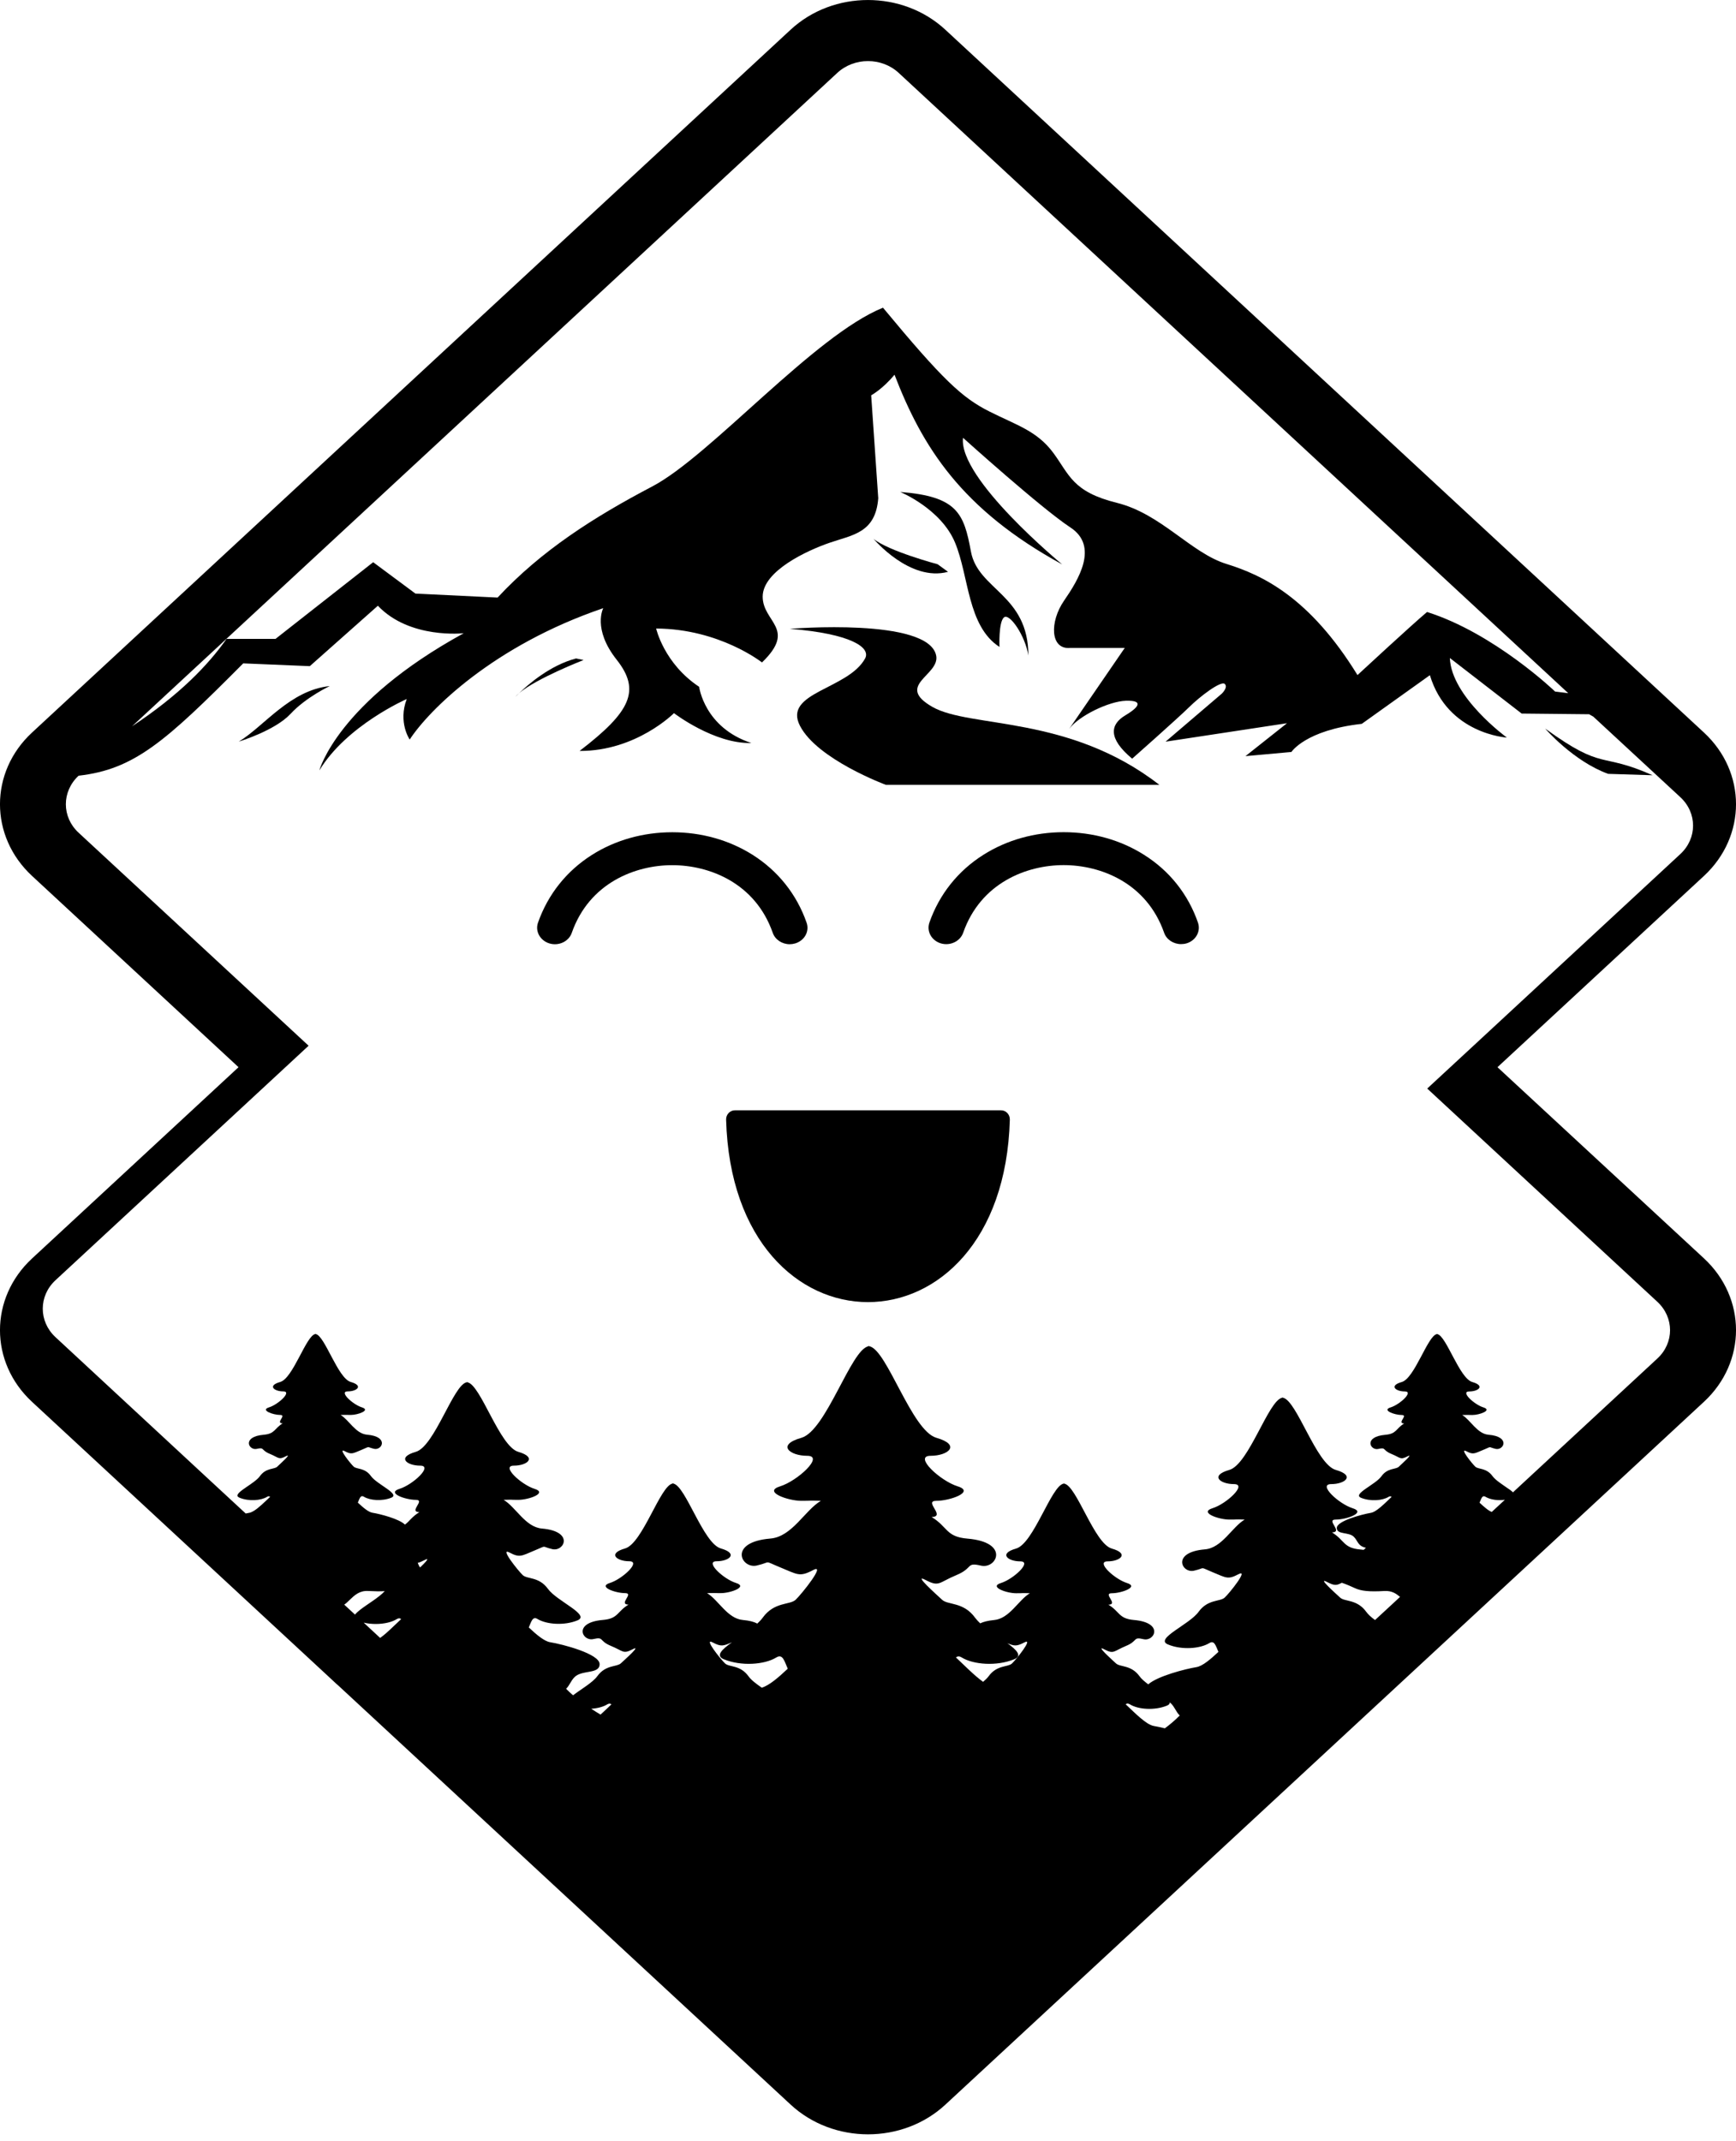<svg fill="none" height="37" viewBox="0 0 30 37" width="30" xmlns="http://www.w3.org/2000/svg">
    <path
        d="M4.126 12.815C4.126 12.815 4.753 12.625 5.021 12.335C5.289 12.046 5.699 11.855 5.699 11.855C5.009 11.926 4.561 12.554 4.126 12.815Z"
        fill="black" />
    <path
        d="M9.955 11.378C9.509 11.494 9.128 11.826 8.973 11.976C9.272 11.721 10.085 11.405 10.085 11.405L9.955 11.378Z"
        fill="black" />
    <path
        d="M8.899 12.05C8.899 12.05 8.925 12.021 8.972 11.976C8.944 12 8.918 12.025 8.899 12.05Z"
        fill="black" />
    <path
        d="M16.383 9.881L16.203 9.75C16.203 9.75 15.358 9.525 15.097 9.312C15.097 9.312 15.723 10.059 16.383 9.881Z"
        fill="black" />
    <path
        d="M16.504 9.376C16.747 9.959 16.716 10.818 17.272 11.179C17.272 11.179 17.254 10.752 17.349 10.669C17.445 10.586 17.72 10.989 17.771 11.327C17.771 10.272 16.902 10.195 16.779 9.532C16.658 8.869 16.542 8.578 15.557 8.501C15.558 8.501 16.262 8.792 16.504 9.376Z"
        fill="black" />
    <path
        d="M27.79 13.372L28.558 13.396C27.643 12.988 27.727 13.333 26.703 12.59C26.702 12.59 27.188 13.153 27.79 13.372Z"
        fill="black" />
    <path
        d="M14.95 11.378C14.656 11.915 13.524 11.962 13.825 12.543C14.125 13.124 15.309 13.562 15.309 13.562H20.035C18.472 12.348 16.763 12.589 16.111 12.214C15.458 11.839 16.247 11.669 16.178 11.327C16.043 10.667 13.649 10.866 13.649 10.866C14.716 10.951 15.051 11.192 14.95 11.378Z"
        fill="black" />
    <path
        d="M25.878 18.441L29.446 15.136C30.185 14.451 30.185 13.342 29.446 12.658L16.337 0.514C15.598 -0.171 14.4 -0.171 13.662 0.514L0.554 12.658C-0.185 13.342 -0.185 14.451 0.554 15.136L4.122 18.441L0.554 21.746C-0.185 22.431 -0.185 23.54 0.554 24.224L5.637 28.933L5.808 29.092L5.85 29.129L13.663 36.367C14.402 37.052 15.6 37.052 16.338 36.367L26.165 27.263L27.004 26.486L29.446 24.223C30.185 23.538 30.185 22.429 29.446 21.744L25.878 18.441ZM14.47 1.259C14.763 0.988 15.237 0.988 15.53 1.259L27.101 11.978L26.874 11.95C26.874 11.95 25.826 10.943 24.661 10.575C24.393 10.8 23.459 11.665 23.459 11.665C22.627 10.314 21.808 9.935 21.195 9.745C20.58 9.555 20.069 8.88 19.301 8.689C18.533 8.499 18.481 8.203 18.201 7.824C17.919 7.445 17.574 7.35 17.101 7.112C16.628 6.875 16.295 6.567 15.259 5.317C14.069 5.797 12.277 7.878 11.273 8.405C10.269 8.932 9.354 9.513 8.599 10.326L7.179 10.257L6.449 9.715L4.761 11.04H3.915C3.596 11.493 3.1 12.009 2.281 12.551L14.47 1.259ZM12.509 28.672C12.811 28.796 13.214 28.765 13.415 28.641C13.528 28.571 13.556 28.707 13.613 28.835C13.455 28.984 13.294 29.124 13.164 29.163C13.071 29.098 12.982 29.032 12.935 28.966C12.792 28.767 12.602 28.811 12.531 28.745C12.459 28.679 12.149 28.292 12.316 28.381C12.462 28.458 12.498 28.443 12.649 28.379C12.473 28.504 12.36 28.612 12.509 28.672ZM17.526 28.672C17.669 28.614 17.572 28.513 17.41 28.395C17.529 28.445 17.57 28.45 17.702 28.381C17.869 28.292 17.559 28.679 17.488 28.745C17.417 28.811 17.227 28.767 17.084 28.966C17.061 28.997 17.027 29.03 16.989 29.062C16.837 28.953 16.669 28.78 16.52 28.641C16.546 28.619 16.576 28.614 16.62 28.641C16.821 28.765 17.224 28.796 17.526 28.672ZM20.166 29.473C20.203 29.458 20.217 29.439 20.215 29.416C20.223 29.422 20.23 29.428 20.236 29.435C20.305 29.504 20.324 29.584 20.387 29.643C20.314 29.718 20.226 29.794 20.13 29.865C20.054 29.846 19.987 29.833 19.941 29.825C19.806 29.802 19.614 29.6 19.453 29.45C19.472 29.434 19.492 29.431 19.525 29.45C19.666 29.539 19.951 29.561 20.166 29.473ZM23.669 27.918C23.646 27.896 23.628 27.875 23.611 27.853C23.452 27.632 23.241 27.68 23.161 27.608C23.082 27.535 22.751 27.24 22.936 27.338C23.064 27.405 23.101 27.396 23.188 27.35C23.273 27.378 23.355 27.416 23.415 27.443C23.52 27.492 23.661 27.508 23.924 27.492C23.991 27.488 24.045 27.501 24.093 27.524C24.13 27.543 24.163 27.567 24.194 27.594L24.075 27.705L23.762 27.994C23.729 27.97 23.696 27.943 23.669 27.918ZM25.675 26.06C25.64 26.032 25.605 26 25.568 25.966C25.598 25.9 25.613 25.828 25.672 25.865C25.713 25.889 25.768 25.908 25.83 25.916C25.885 25.924 25.946 25.924 26.006 25.916L25.779 26.126C25.746 26.113 25.711 26.09 25.675 26.06ZM10.378 29.628C10.326 29.597 10.272 29.563 10.217 29.527C10.326 29.52 10.427 29.493 10.494 29.451C10.525 29.433 10.547 29.435 10.566 29.451C10.506 29.507 10.443 29.57 10.378 29.628ZM6.285 28.039C6.354 28.055 6.425 28.062 6.495 28.062C6.637 28.062 6.771 28.031 6.856 27.978C6.89 27.958 6.913 27.961 6.932 27.978C6.848 28.056 6.757 28.147 6.669 28.224C6.635 28.253 6.602 28.28 6.569 28.303L6.285 28.039ZM7.259 27.086C7.243 27.064 7.231 27.038 7.219 27.005C7.249 27 7.282 26.986 7.33 26.961C7.443 26.901 7.356 26.993 7.259 27.086ZM6.649 27.494C6.548 27.605 6.351 27.718 6.227 27.814C6.187 27.845 6.154 27.875 6.135 27.9L5.949 27.728C5.983 27.705 6.013 27.675 6.045 27.644C6.126 27.566 6.213 27.482 6.366 27.492C6.48 27.498 6.573 27.5 6.649 27.494ZM28.641 23.475L26.175 25.76L26.147 25.787C26.122 25.764 26.089 25.738 26.049 25.713C25.958 25.649 25.843 25.576 25.793 25.508C25.688 25.361 25.548 25.393 25.496 25.345C25.443 25.296 25.214 25.012 25.338 25.076C25.46 25.141 25.478 25.117 25.636 25.052C25.793 24.987 25.706 25.004 25.846 25.036C25.986 25.068 26.109 24.824 25.723 24.792C25.527 24.776 25.412 24.537 25.268 24.451C25.401 24.447 25.322 24.451 25.443 24.451C25.566 24.451 25.793 24.37 25.636 24.32C25.478 24.272 25.231 24.044 25.39 24.044C25.548 24.044 25.671 23.947 25.443 23.881C25.219 23.817 24.995 23.082 24.838 23.053V23.051C24.837 23.051 24.835 23.052 24.834 23.052C24.832 23.052 24.831 23.051 24.83 23.051V23.053C24.672 23.08 24.448 23.816 24.224 23.881C23.997 23.945 24.119 24.044 24.277 24.044C24.435 24.044 24.189 24.272 24.03 24.32C23.873 24.369 24.101 24.451 24.223 24.451C24.345 24.451 24.131 24.593 24.266 24.598C24.121 24.684 24.138 24.776 23.942 24.793C23.555 24.826 23.679 25.07 23.819 25.037C23.959 25.005 23.886 25.059 24.044 25.123C24.203 25.188 24.196 25.231 24.32 25.167C24.443 25.102 24.223 25.296 24.172 25.346C24.119 25.395 23.978 25.362 23.873 25.509C23.768 25.656 23.363 25.818 23.521 25.882C23.68 25.947 23.89 25.931 23.995 25.866C24.018 25.851 24.035 25.854 24.048 25.866C23.931 25.977 23.788 26.126 23.688 26.142C23.54 26.167 23.101 26.281 23.101 26.403C23.101 26.524 23.312 26.467 23.398 26.558C23.468 26.629 23.463 26.714 23.605 26.746C23.592 26.757 23.579 26.769 23.566 26.781C23.547 26.779 23.528 26.776 23.508 26.775C23.211 26.75 23.238 26.612 23.018 26.48C23.222 26.473 22.901 26.258 23.084 26.258C23.27 26.258 23.614 26.136 23.375 26.062C23.137 25.988 22.766 25.645 23.005 25.645C23.243 25.645 23.428 25.498 23.084 25.4C22.746 25.304 22.409 24.194 22.171 24.153V24.149C22.168 24.149 22.165 24.15 22.164 24.15C22.161 24.15 22.16 24.149 22.157 24.149V24.153C21.92 24.195 21.581 25.304 21.244 25.4C20.901 25.498 21.085 25.645 21.324 25.645C21.563 25.645 21.192 25.989 20.953 26.062C20.715 26.136 21.06 26.258 21.244 26.258C21.427 26.258 21.306 26.252 21.509 26.258C21.289 26.389 21.118 26.749 20.82 26.773C20.238 26.822 20.422 27.191 20.634 27.141C20.846 27.093 20.713 27.067 20.952 27.166C21.191 27.264 21.218 27.3 21.402 27.202C21.588 27.104 21.243 27.534 21.164 27.606C21.084 27.68 20.872 27.631 20.713 27.852C20.554 28.073 19.945 28.318 20.184 28.416C20.422 28.515 20.74 28.49 20.899 28.392C20.988 28.337 21.011 28.445 21.056 28.544C20.92 28.671 20.781 28.791 20.674 28.808C20.488 28.838 20.006 28.961 19.843 29.105C19.781 29.058 19.724 29.011 19.692 28.965C19.549 28.767 19.359 28.81 19.286 28.744C19.215 28.678 18.918 28.412 19.084 28.501C19.251 28.589 19.243 28.531 19.457 28.442C19.672 28.354 19.572 28.28 19.762 28.325C19.952 28.369 20.119 28.038 19.595 27.993C19.328 27.97 19.352 27.846 19.154 27.729C19.337 27.724 19.049 27.531 19.213 27.531C19.38 27.531 19.689 27.42 19.475 27.354C19.261 27.288 18.928 26.98 19.142 26.98C19.356 26.98 19.523 26.847 19.213 26.759C18.91 26.672 18.607 25.675 18.392 25.637V25.634C18.391 25.634 18.388 25.636 18.387 25.636C18.384 25.636 18.383 25.634 18.38 25.634V25.637C18.167 25.674 17.863 26.671 17.559 26.759C17.251 26.846 17.417 26.98 17.631 26.98C17.845 26.98 17.512 27.288 17.298 27.354C17.084 27.42 17.394 27.531 17.559 27.531C17.724 27.531 17.615 27.525 17.797 27.531C17.6 27.648 17.445 27.971 17.178 27.994C17.073 28.004 16.995 28.024 16.939 28.051C16.906 28.02 16.876 27.988 16.853 27.957C16.651 27.676 16.383 27.738 16.282 27.645C16.182 27.552 15.763 27.179 15.997 27.303C16.233 27.427 16.221 27.345 16.524 27.219C16.826 27.095 16.686 26.992 16.954 27.054C17.223 27.116 17.458 26.649 16.718 26.587C16.342 26.556 16.378 26.38 16.099 26.214C16.356 26.206 15.95 25.934 16.182 25.934C16.418 25.934 16.853 25.779 16.551 25.684C16.249 25.591 15.779 25.156 16.081 25.156C16.383 25.156 16.617 24.97 16.182 24.845C15.753 24.722 15.326 23.316 15.024 23.264V23.258C15.022 23.258 15.019 23.261 15.016 23.261C15.014 23.261 15.011 23.258 15.007 23.258V23.264C14.706 23.316 14.278 24.722 13.849 24.845C13.412 24.968 13.648 25.156 13.95 25.156C14.252 25.156 13.782 25.591 13.48 25.684C13.178 25.777 13.613 25.934 13.849 25.934C14.081 25.934 13.927 25.925 14.185 25.934C13.907 26.099 13.689 26.555 13.312 26.586C12.574 26.648 12.81 27.114 13.078 27.052C13.346 26.99 13.179 26.959 13.481 27.083C13.783 27.207 13.817 27.255 14.051 27.131C14.286 27.005 13.85 27.55 13.749 27.644C13.649 27.737 13.38 27.675 13.179 27.955C13.155 27.988 13.124 28.021 13.087 28.055C13.032 28.025 12.951 28.003 12.838 27.993C12.571 27.97 12.416 27.648 12.219 27.529C12.401 27.524 12.292 27.529 12.457 27.529C12.624 27.529 12.932 27.419 12.718 27.353C12.504 27.287 12.171 26.978 12.385 26.978C12.6 26.978 12.767 26.846 12.457 26.757C12.153 26.671 11.849 25.674 11.636 25.636V25.632C11.633 25.632 11.632 25.633 11.629 25.633C11.628 25.633 11.625 25.632 11.622 25.632V25.636C11.409 25.672 11.105 26.669 10.802 26.757C10.492 26.845 10.659 26.978 10.873 26.978C11.087 26.978 10.753 27.287 10.54 27.353C10.326 27.419 10.634 27.529 10.802 27.529C10.966 27.529 10.678 27.722 10.861 27.728C10.663 27.845 10.687 27.97 10.42 27.992C9.896 28.036 10.063 28.366 10.253 28.323C10.443 28.279 10.343 28.353 10.558 28.441C10.772 28.529 10.764 28.587 10.931 28.5C11.097 28.412 10.8 28.676 10.729 28.742C10.657 28.808 10.467 28.764 10.323 28.963C10.242 29.075 10.032 29.195 9.903 29.294C9.859 29.256 9.819 29.22 9.783 29.182C9.843 29.124 9.862 29.048 9.928 28.981C10.056 28.85 10.362 28.934 10.362 28.756C10.362 28.578 9.723 28.412 9.506 28.377C9.404 28.36 9.269 28.245 9.138 28.122C9.181 28.025 9.203 27.922 9.289 27.976C9.443 28.07 9.749 28.094 9.979 28C10.21 27.905 9.622 27.668 9.469 27.455C9.315 27.242 9.111 27.29 9.034 27.218C8.958 27.147 8.626 26.733 8.804 26.827C8.983 26.922 9.009 26.887 9.238 26.792C9.469 26.698 9.34 26.721 9.545 26.769C9.749 26.816 9.928 26.462 9.366 26.413C9.079 26.389 8.915 26.043 8.703 25.917C8.898 25.911 8.781 25.917 8.958 25.917C9.137 25.917 9.469 25.799 9.238 25.727C9.009 25.656 8.65 25.326 8.881 25.326C9.111 25.326 9.289 25.184 8.958 25.088C8.632 24.995 8.307 23.925 8.078 23.886V23.882C8.075 23.882 8.073 23.884 8.071 23.884C8.069 23.884 8.067 23.882 8.064 23.882V23.886C7.835 23.927 7.509 24.997 7.184 25.088C6.852 25.183 7.03 25.326 7.261 25.326C7.491 25.326 7.133 25.657 6.904 25.727C6.673 25.799 7.006 25.917 7.184 25.917C7.361 25.917 7.052 26.125 7.247 26.13C7.117 26.209 7.076 26.288 6.998 26.345C6.898 26.245 6.564 26.16 6.437 26.14C6.366 26.129 6.274 26.049 6.184 25.965C6.213 25.899 6.228 25.827 6.288 25.863C6.393 25.928 6.603 25.944 6.762 25.88C6.92 25.815 6.515 25.652 6.41 25.506C6.305 25.359 6.165 25.392 6.112 25.343C6.06 25.295 5.832 25.01 5.955 25.075C6.077 25.14 6.095 25.116 6.253 25.051C6.41 24.986 6.323 25.002 6.464 25.035C6.604 25.067 6.727 24.823 6.342 24.791C6.145 24.774 6.03 24.536 5.886 24.45C6.019 24.446 5.94 24.45 6.061 24.45C6.184 24.45 6.412 24.369 6.254 24.319C6.096 24.27 5.851 24.043 6.009 24.043C6.166 24.043 6.289 23.945 6.061 23.88C5.837 23.816 5.614 23.08 5.456 23.052V23.049C5.455 23.049 5.453 23.051 5.452 23.051C5.451 23.051 5.449 23.049 5.448 23.049V23.052C5.29 23.079 5.066 23.815 4.843 23.88C4.615 23.944 4.738 24.043 4.895 24.043C5.053 24.043 4.808 24.27 4.649 24.319C4.491 24.367 4.719 24.45 4.841 24.45C4.963 24.45 4.75 24.591 4.885 24.596C4.739 24.683 4.756 24.774 4.56 24.792C4.173 24.824 4.297 25.068 4.437 25.036C4.577 25.004 4.504 25.058 4.662 25.122C4.82 25.187 4.814 25.23 4.938 25.165C5.061 25.101 4.841 25.295 4.79 25.345C4.738 25.393 4.596 25.361 4.491 25.508C4.399 25.636 4.081 25.775 4.105 25.851C4.108 25.862 4.118 25.87 4.135 25.878C4.136 25.88 4.139 25.88 4.141 25.881C4.3 25.946 4.51 25.93 4.615 25.865C4.638 25.85 4.654 25.853 4.668 25.865C4.577 25.95 4.473 26.056 4.384 26.109C4.358 26.125 4.331 26.137 4.308 26.141C4.29 26.144 4.27 26.148 4.246 26.153L3.585 25.541L0.958 23.105C0.666 22.834 0.666 22.394 0.958 22.123L4.527 18.817L5.333 18.07L1.357 14.388C1.065 14.117 1.065 13.678 1.357 13.405L1.359 13.404C2.32 13.294 2.853 12.821 4.203 11.463L5.354 11.511L6.53 10.467C7.08 11.048 8.014 10.942 8.014 10.942C5.827 12.139 5.519 13.312 5.519 13.312C5.992 12.531 7.029 12.079 7.029 12.079C6.875 12.482 7.08 12.779 7.08 12.779C7.413 12.269 8.526 11.155 10.425 10.509C10.425 10.509 10.234 10.865 10.656 11.399C11.078 11.932 10.899 12.299 10.016 12.976C10.994 12.981 11.647 12.323 11.647 12.323C11.647 12.323 12.343 12.857 12.984 12.839C12.171 12.573 12.082 11.868 12.082 11.868C11.474 11.465 11.339 10.861 11.339 10.861C12.434 10.866 13.168 11.447 13.168 11.447C13.776 10.861 13.18 10.754 13.18 10.31C13.18 9.865 13.954 9.509 14.345 9.376C14.736 9.242 15.132 9.207 15.177 8.609L15.055 6.831C15.055 6.831 15.253 6.724 15.458 6.475C15.938 7.719 16.609 8.799 18.356 9.753C18.356 9.753 16.558 8.272 16.642 7.565C16.642 7.565 17.998 8.787 18.496 9.113C18.995 9.439 18.636 10.02 18.387 10.381C18.138 10.742 18.145 11.229 18.496 11.196H19.437L18.477 12.595C18.643 12.37 19.162 12.118 19.456 12.109C19.75 12.1 19.705 12.207 19.447 12.361C19.188 12.515 19.139 12.755 19.565 13.11C19.565 13.11 20.355 12.411 20.548 12.221C20.739 12.031 21.102 11.758 21.165 11.818C21.228 11.877 21.114 11.986 21.114 11.986L20.142 12.816L22.241 12.497L21.523 13.066L22.317 12.994C22.317 12.994 22.56 12.616 23.533 12.508L24.71 11.667C25.017 12.686 26.04 12.745 26.04 12.745C26.04 12.745 25.08 12.046 25.055 11.37L26.296 12.33L27.461 12.342L27.534 12.383L29.039 13.776C29.331 14.047 29.331 14.486 29.039 14.757L25.47 18.064L24.664 18.81L28.639 22.493C28.934 22.765 28.934 23.204 28.641 23.475Z"
        fill="black" />
    <path
        d="M13.354 16.119C13.396 16.239 13.517 16.316 13.647 16.316C13.678 16.316 13.71 16.311 13.742 16.302C13.904 16.253 13.992 16.093 13.939 15.944C13.768 15.454 13.445 15.049 13.007 14.772C12.602 14.516 12.121 14.381 11.618 14.381C11.116 14.381 10.634 14.516 10.23 14.772C9.792 15.049 9.469 15.454 9.297 15.944C9.245 16.093 9.334 16.253 9.494 16.302C9.656 16.351 9.83 16.268 9.881 16.119C10.183 15.257 10.977 14.95 11.617 14.95C12.257 14.95 13.052 15.256 13.354 16.119Z"
        fill="black" />
    <path
        d="M19.77 14.771C19.366 14.515 18.885 14.38 18.382 14.38C17.879 14.38 17.398 14.515 16.994 14.771C16.556 15.047 16.232 15.453 16.061 15.942C16.009 16.092 16.097 16.252 16.258 16.301C16.419 16.349 16.593 16.267 16.645 16.117C16.947 15.256 17.74 14.949 18.381 14.949C19.022 14.949 19.815 15.256 20.117 16.117C20.158 16.237 20.28 16.314 20.409 16.314C20.44 16.314 20.473 16.31 20.505 16.301C20.667 16.252 20.754 16.092 20.702 15.942C20.532 15.453 20.21 15.047 19.77 14.771Z"
        fill="black" />
    <path
        d="M17.3 19.186H12.699C12.614 19.186 12.545 19.259 12.548 19.348C12.665 23.551 17.334 23.551 17.451 19.348C17.454 19.259 17.385 19.186 17.3 19.186Z"
        fill="black" />
</svg>
